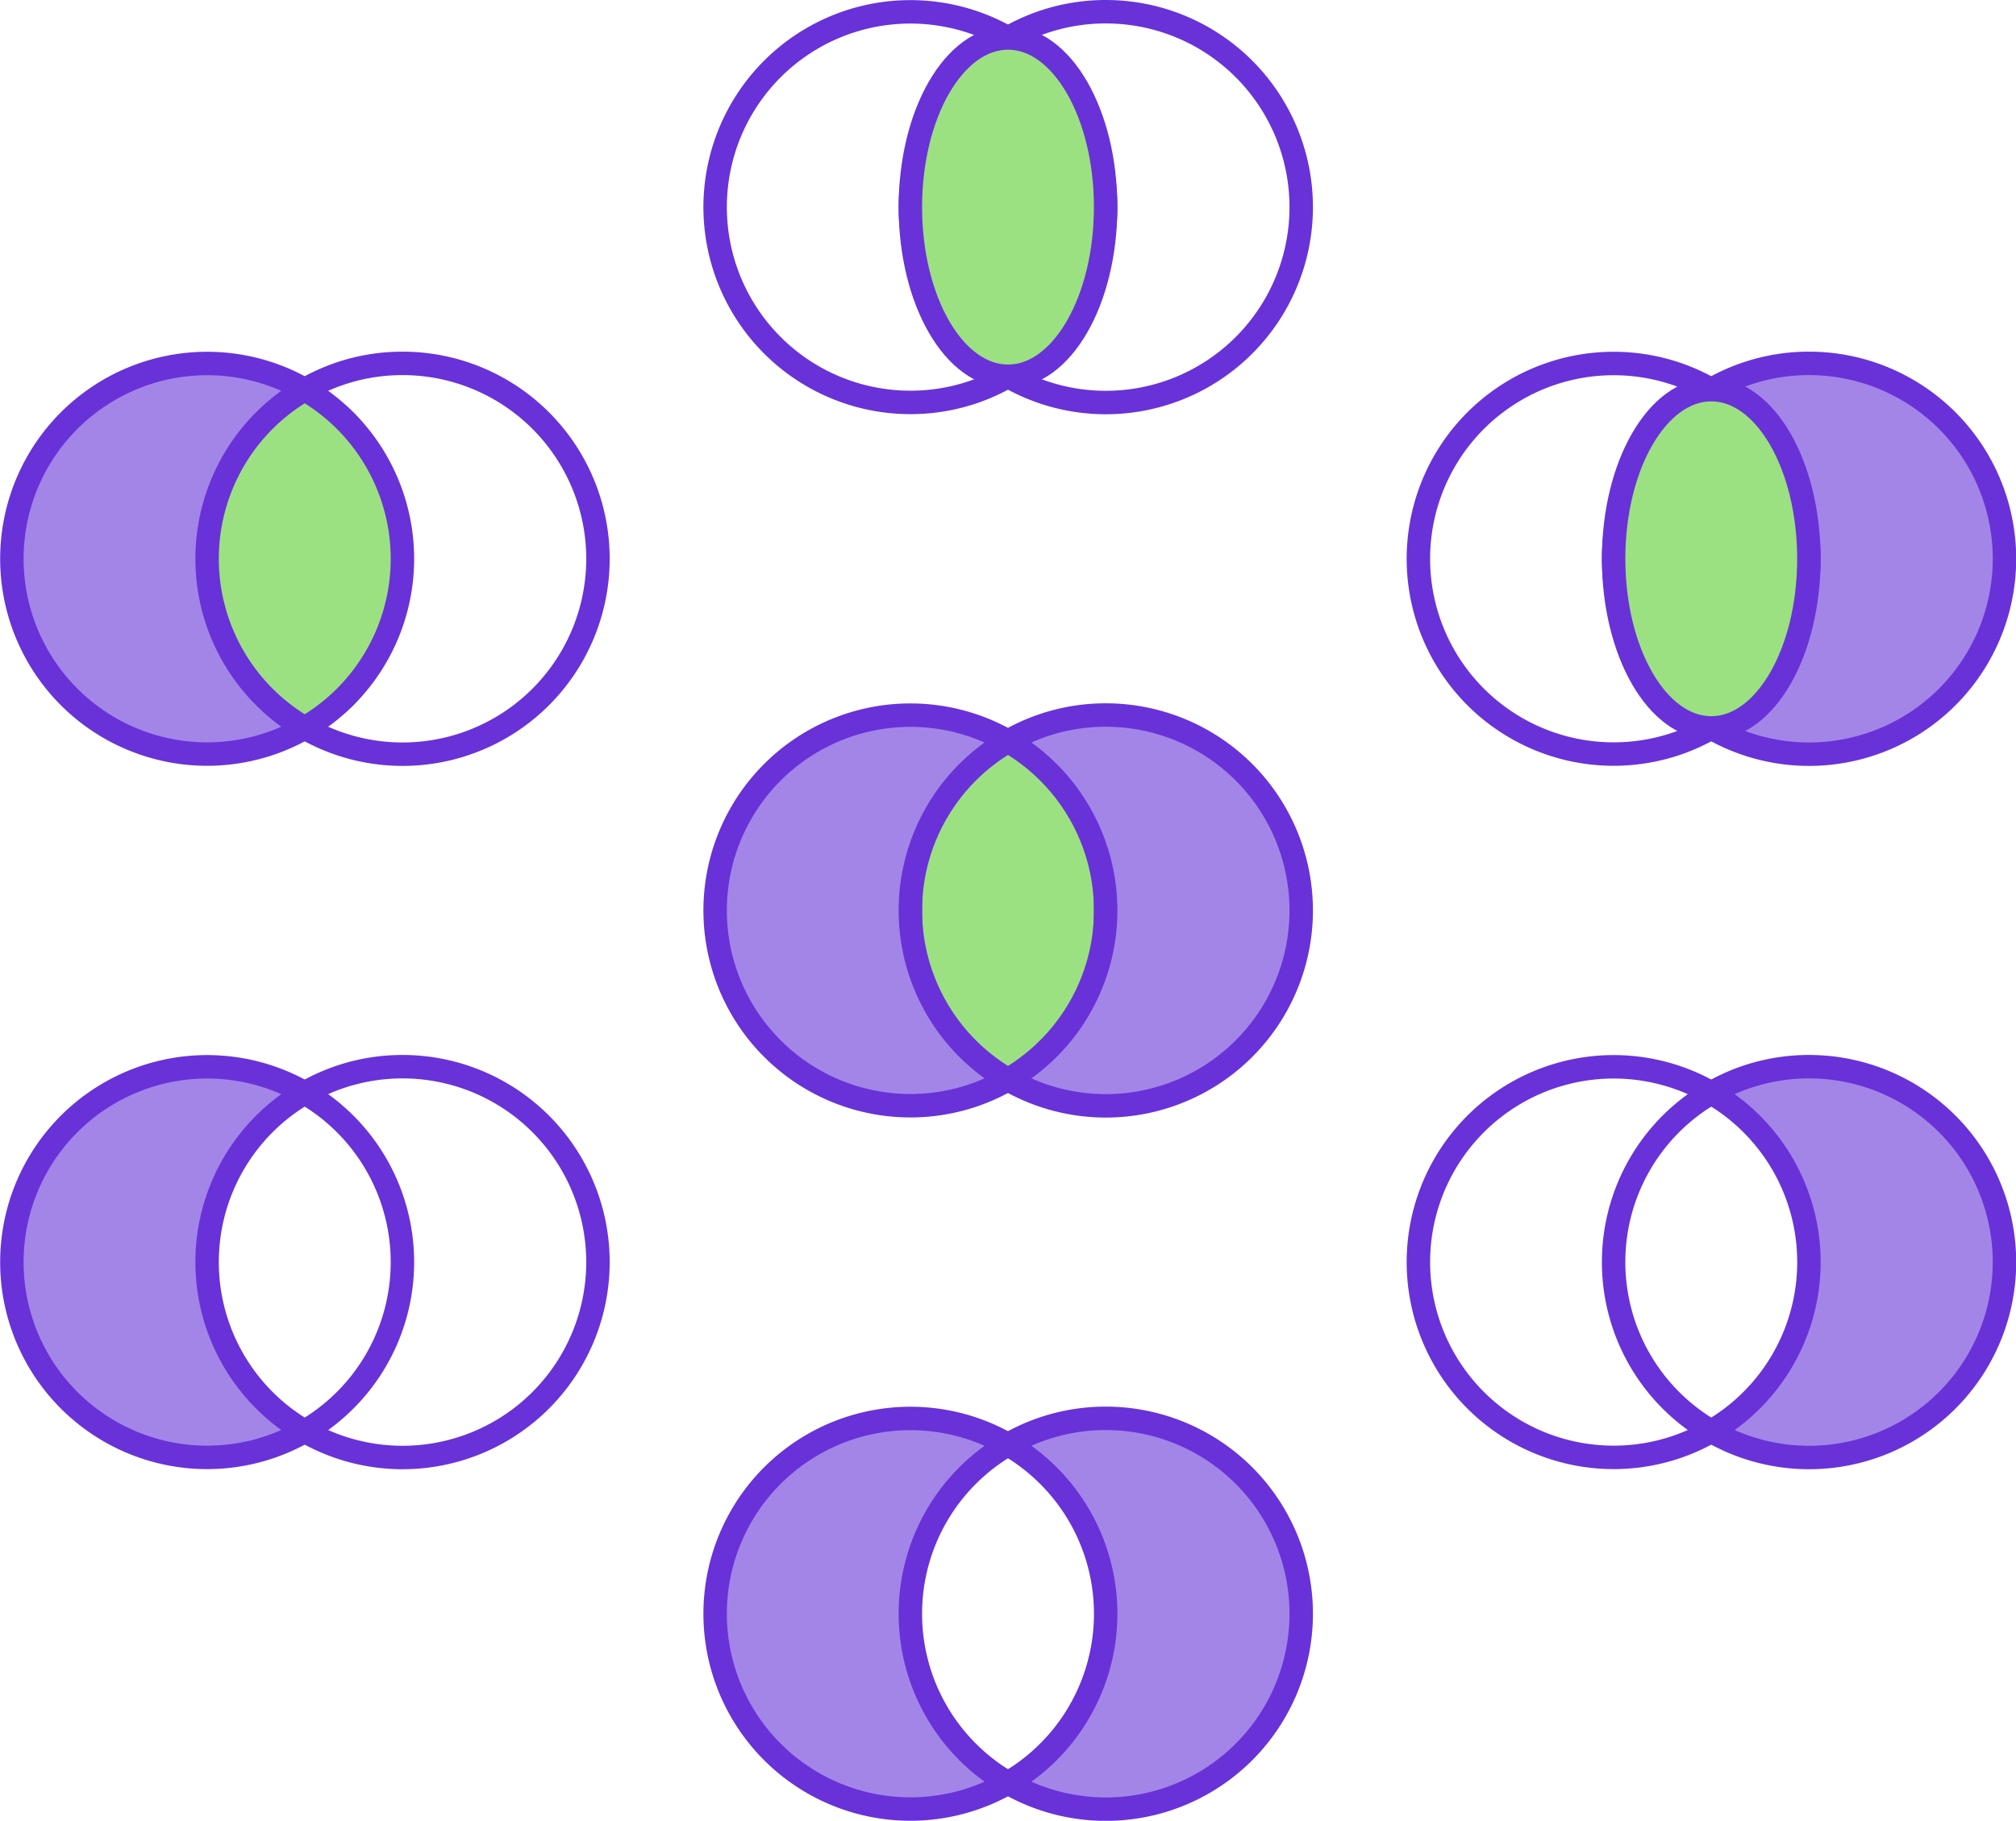 <svg xmlns="http://www.w3.org/2000/svg" viewBox="0 0 172 155.33"><defs><style>.cls-1{fill:#a385e8;}.cls-1,.cls-2,.cls-4{stroke:#6832d8;stroke-miterlimit:10;stroke-width:2px;}.cls-2{fill:none;}.cls-3,.cls-4{fill:#9ce181;}</style></defs><g id="Layer_2" data-name="Layer 2"><g id="Layer_1-2" data-name="Layer 1"><path class="cls-1" d="M17.67,107.67A16.65,16.65,0,0,1,26,93.24a16.66,16.66,0,1,0,0,28.86A16.66,16.66,0,0,1,17.67,107.67Z"/><path class="cls-2" d="M34.33,91A16.58,16.58,0,0,0,26,93.24a16.66,16.66,0,0,1,0,28.86A16.67,16.67,0,1,0,34.33,91Z"/><ellipse class="cls-3" cx="26" cy="47.67" rx="8.33" ry="14.43"/><path class="cls-1" d="M17.67,47.67A16.65,16.65,0,0,1,26,33.24,16.66,16.66,0,1,0,26,62.1,16.66,16.66,0,0,1,17.67,47.67Z"/><path class="cls-2" d="M34.33,31A16.58,16.58,0,0,0,26,33.24,16.66,16.66,0,0,1,26,62.1,16.67,16.67,0,1,0,34.33,31Z"/><path class="cls-2" d="M137.67,107.67A16.65,16.65,0,0,1,146,93.24a16.66,16.66,0,1,0,0,28.86A16.66,16.66,0,0,1,137.67,107.67Z"/><path class="cls-1" d="M154.33,91A16.58,16.58,0,0,0,146,93.24a16.66,16.66,0,0,1,0,28.86A16.67,16.67,0,1,0,154.33,91Z"/><path class="cls-2" d="M137.67,47.67A16.65,16.65,0,0,1,146,33.24a16.66,16.66,0,1,0,0,28.86A16.66,16.66,0,0,1,137.67,47.67Z"/><path class="cls-1" d="M154.33,31A16.58,16.58,0,0,0,146,33.24a16.66,16.66,0,0,1,0,28.86A16.67,16.67,0,1,0,154.33,31Z"/><ellipse class="cls-4" cx="146" cy="47.67" rx="8.33" ry="14.43"/><ellipse class="cls-4" cx="86" cy="77.67" rx="8.33" ry="14.43"/><path class="cls-1" d="M77.67,77.67A16.65,16.65,0,0,1,86,63.24,16.66,16.66,0,1,0,86,92.1,16.66,16.66,0,0,1,77.67,77.67Z"/><path class="cls-1" d="M94.33,61A16.58,16.58,0,0,0,86,63.24,16.66,16.66,0,0,1,86,92.1,16.67,16.67,0,1,0,94.33,61Z"/><path class="cls-2" d="M77.67,17.67A16.65,16.65,0,0,1,86,3.24a16.66,16.66,0,1,0-8.33,31.09A16.57,16.57,0,0,0,86,32.1,16.66,16.66,0,0,1,77.67,17.67Z"/><path class="cls-2" d="M94.33,1A16.58,16.58,0,0,0,86,3.24,16.66,16.66,0,0,1,86,32.1,16.67,16.67,0,1,0,94.33,1Z"/><ellipse class="cls-4" cx="86" cy="17.67" rx="8.33" ry="14.43"/><path class="cls-1" d="M77.67,137.67A16.65,16.65,0,0,1,86,123.24a16.66,16.66,0,1,0,0,28.86A16.66,16.66,0,0,1,77.67,137.67Z"/><path class="cls-1" d="M94.33,121A16.58,16.58,0,0,0,86,123.24a16.66,16.66,0,0,1,0,28.86A16.67,16.67,0,1,0,94.33,121Z"/></g></g></svg>
